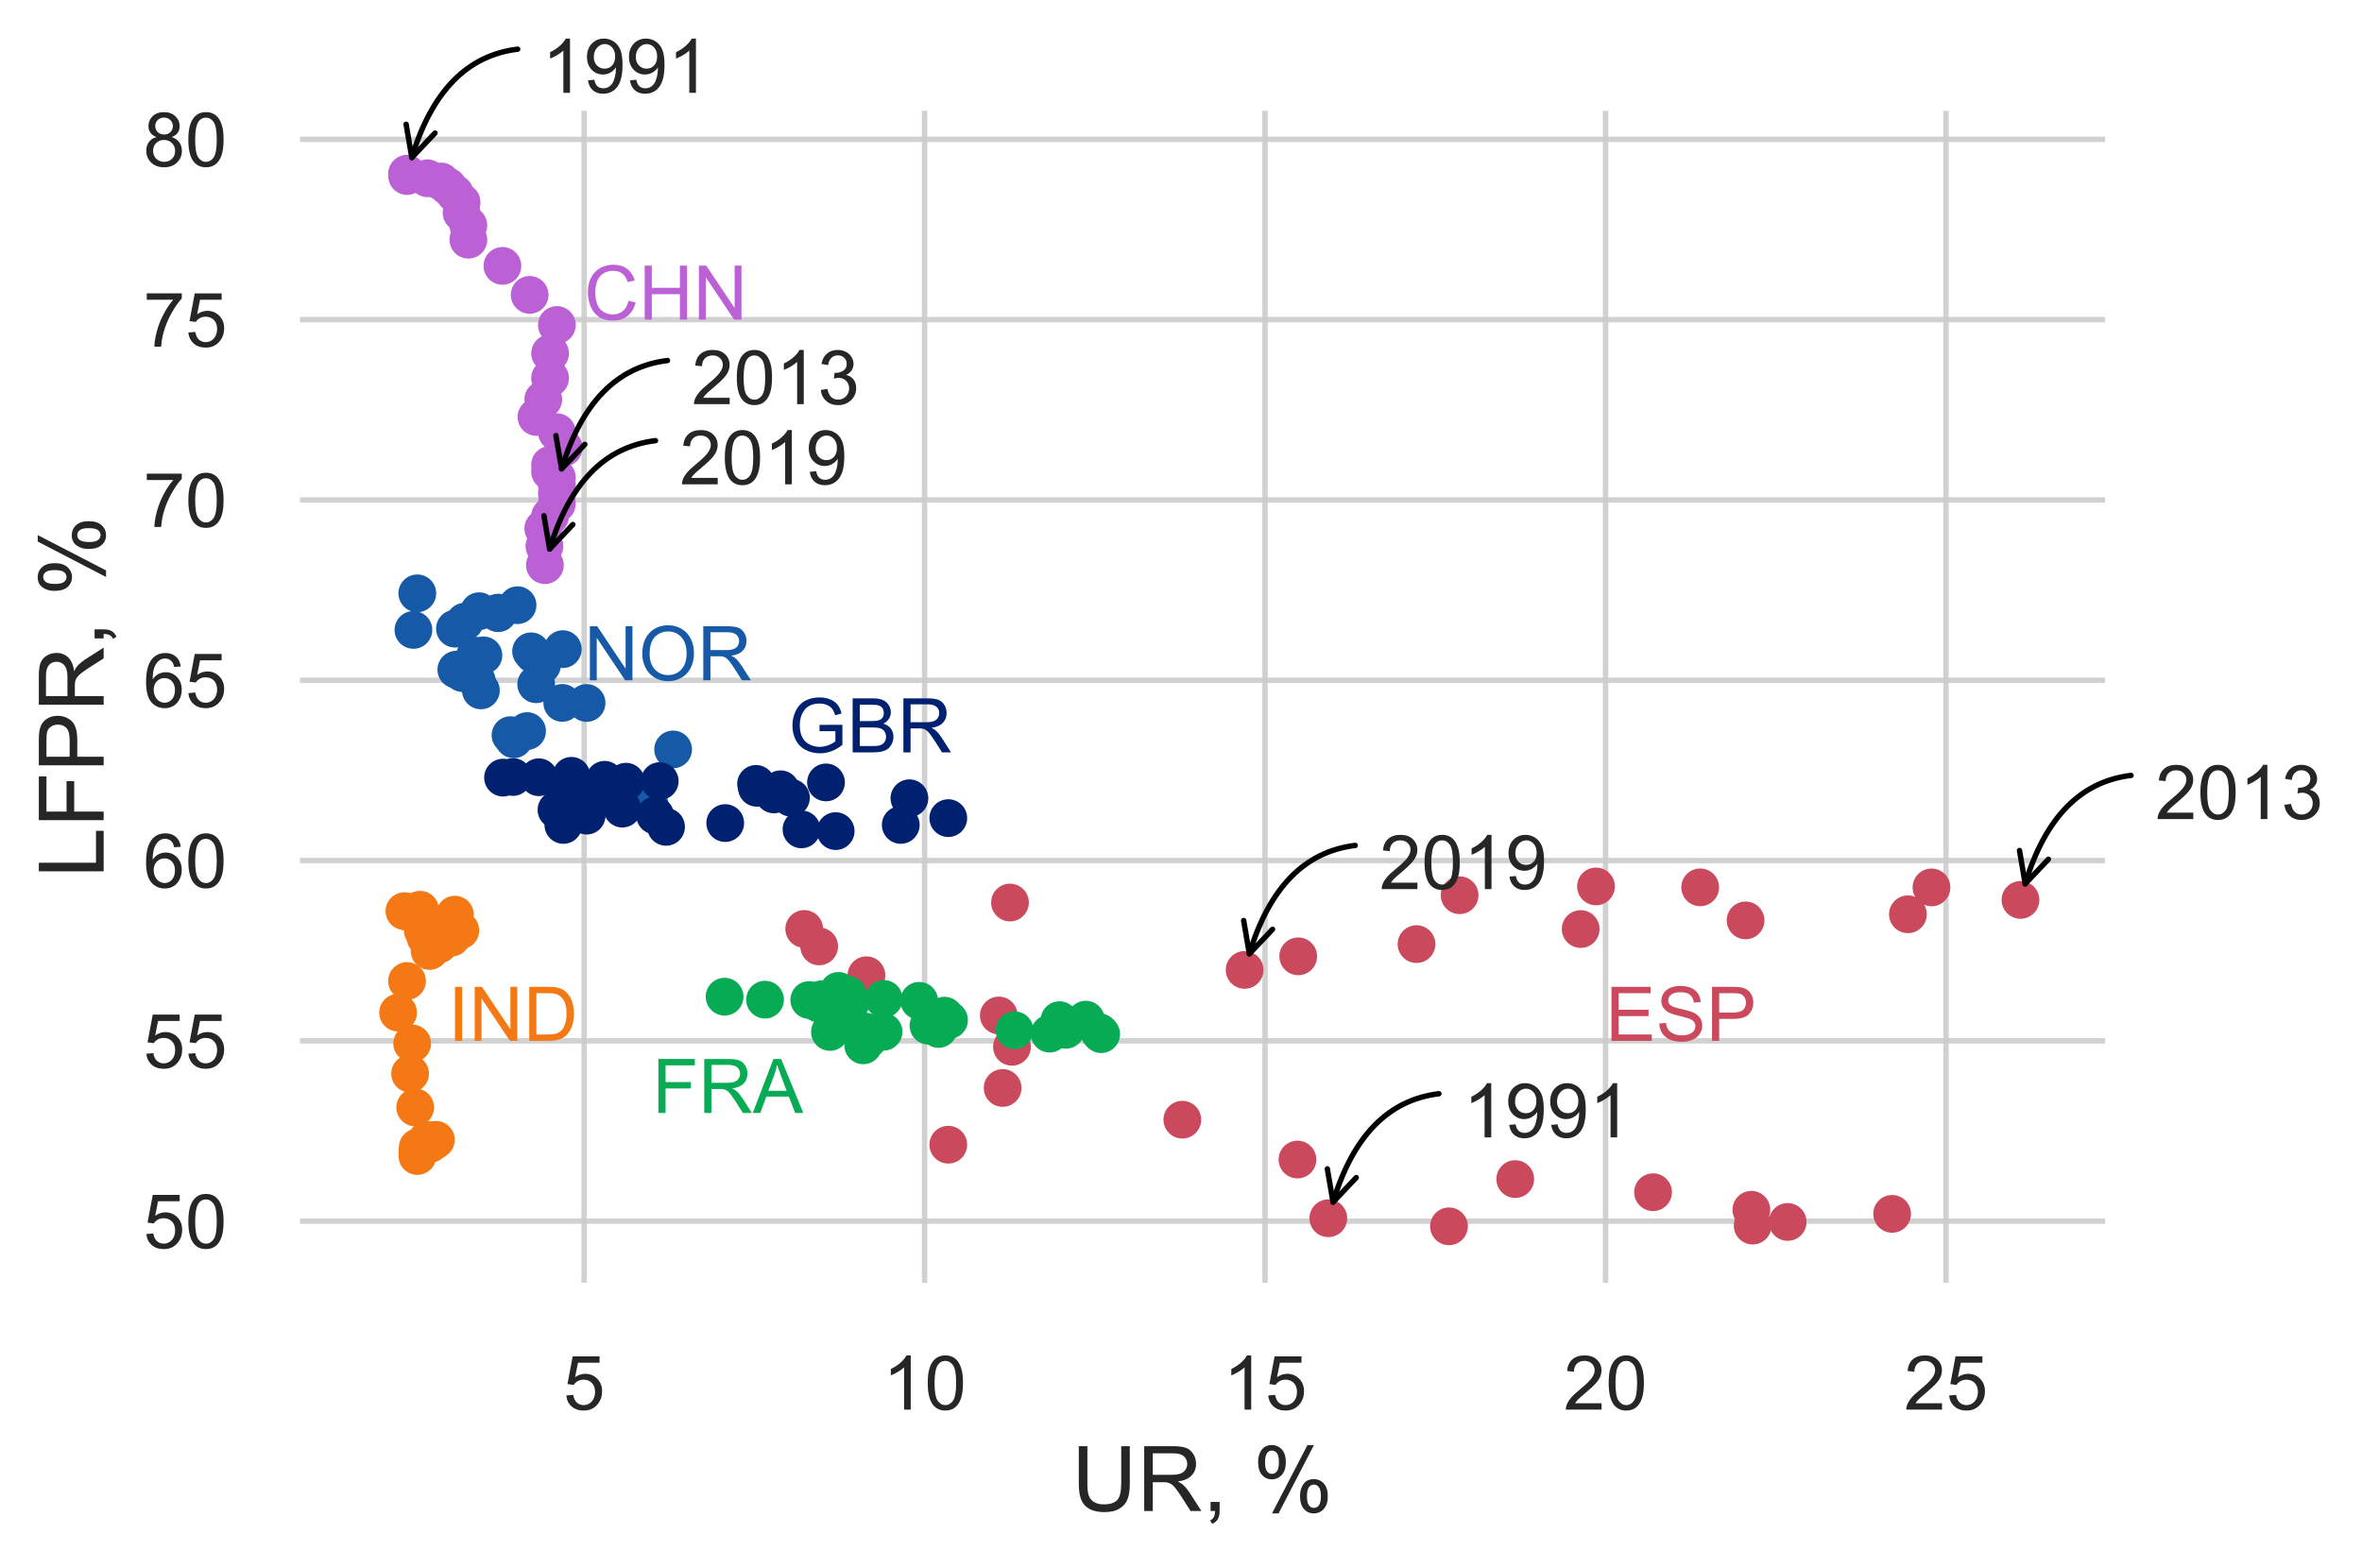 <?xml version="1.0" encoding="utf-8" standalone="no"?>
<!DOCTYPE svg PUBLIC "-//W3C//DTD SVG 1.1//EN"
  "http://www.w3.org/Graphics/SVG/1.1/DTD/svg11.dtd">
<!-- Created with matplotlib (https://matplotlib.org/) -->
<svg height="290.852pt" version="1.1" viewBox="0 0 438.081 290.852" width="438.081pt" xmlns="http://www.w3.org/2000/svg" xmlns:xlink="http://www.w3.org/1999/xlink">
 <defs>
  <style type="text/css">
*{stroke-linecap:butt;stroke-linejoin:round;}
  </style>
 </defs>
 <g id="figure_1">
  <g id="patch_1">
   <path d="M 0 290.852 
L 438.081 290.852 
L 438.081 0 
L 0 0 
z
" style="fill:#ffffff;"/>
  </g>
  <g id="axes_1">
   <g id="patch_2">
    <path d="M 55.635 237.985 
L 390.435 237.985 
L 390.435 20.545 
L 55.635 20.545 
z
" style="fill:#ffffff;"/>
   </g>
   <g id="matplotlib.axis_1">
    <g id="xtick_1">
     <g id="line2d_1">
      <path clip-path="url(#p57a4ae5332)" d="M 108.339 237.985 
L 108.339 20.545 
" style="fill:none;stroke:#cccccc;stroke-linecap:round;stroke-opacity:0.9;"/>
     </g>
     <g id="text_1">
      <!-- 5 -->
      <defs>
       <path d="M 4.156 18.75 
L 13.375 19.531 
Q 14.406 12.797 18.141 9.391 
Q 21.875 6 27.156 6 
Q 33.5 6 37.891 10.781 
Q 42.281 15.578 42.281 23.484 
Q 42.281 31 38.062 35.344 
Q 33.844 39.703 27 39.703 
Q 22.75 39.703 19.328 37.766 
Q 15.922 35.844 13.969 32.766 
L 5.719 33.844 
L 12.641 70.609 
L 48.25 70.609 
L 48.25 62.203 
L 19.672 62.203 
L 15.828 42.969 
Q 22.266 47.469 29.344 47.469 
Q 38.719 47.469 45.156 40.969 
Q 51.609 34.469 51.609 24.266 
Q 51.609 14.547 45.953 7.469 
Q 39.062 -1.219 27.156 -1.219 
Q 17.391 -1.219 11.203 4.25 
Q 5.031 9.719 4.156 18.75 
z
" id="ArialMT-53"/>
      </defs>
      <g style="fill:#262626;" transform="translate(104.446 261.506)scale(0.14 -0.14)">
       <use xlink:href="#ArialMT-53"/>
      </g>
     </g>
    </g>
    <g id="xtick_2">
     <g id="line2d_2">
      <path clip-path="url(#p57a4ae5332)" d="M 171.485 237.985 
L 171.485 20.545 
" style="fill:none;stroke:#cccccc;stroke-linecap:round;stroke-opacity:0.9;"/>
     </g>
     <g id="text_2">
      <!-- 10 -->
      <defs>
       <path d="M 37.25 0 
L 28.469 0 
L 28.469 56 
Q 25.297 52.984 20.141 49.953 
Q 14.984 46.922 10.891 45.406 
L 10.891 53.906 
Q 18.266 57.375 23.781 62.297 
Q 29.297 67.234 31.594 71.875 
L 37.25 71.875 
z
" id="ArialMT-49"/>
       <path d="M 4.156 35.297 
Q 4.156 48 6.766 55.734 
Q 9.375 63.484 14.516 67.672 
Q 19.672 71.875 27.484 71.875 
Q 33.25 71.875 37.594 69.547 
Q 41.938 67.234 44.766 62.859 
Q 47.609 58.5 49.219 52.219 
Q 50.828 45.953 50.828 35.297 
Q 50.828 22.703 48.234 14.969 
Q 45.656 7.234 40.5 3 
Q 35.359 -1.219 27.484 -1.219 
Q 17.141 -1.219 11.234 6.203 
Q 4.156 15.141 4.156 35.297 
z
M 13.188 35.297 
Q 13.188 17.672 17.312 11.828 
Q 21.438 6 27.484 6 
Q 33.547 6 37.672 11.859 
Q 41.797 17.719 41.797 35.297 
Q 41.797 52.984 37.672 58.781 
Q 33.547 64.594 27.391 64.594 
Q 21.344 64.594 17.719 59.469 
Q 13.188 52.938 13.188 35.297 
z
" id="ArialMT-48"/>
      </defs>
      <g style="fill:#262626;" transform="translate(163.7 261.506)scale(0.14 -0.14)">
       <use xlink:href="#ArialMT-49"/>
       <use x="55.615" xlink:href="#ArialMT-48"/>
      </g>
     </g>
    </g>
    <g id="xtick_3">
     <g id="line2d_3">
      <path clip-path="url(#p57a4ae5332)" d="M 234.631 237.985 
L 234.631 20.545 
" style="fill:none;stroke:#cccccc;stroke-linecap:round;stroke-opacity:0.9;"/>
     </g>
     <g id="text_3">
      <!-- 15 -->
      <g style="fill:#262626;" transform="translate(226.846 261.506)scale(0.14 -0.14)">
       <use xlink:href="#ArialMT-49"/>
       <use x="55.615" xlink:href="#ArialMT-53"/>
      </g>
     </g>
    </g>
    <g id="xtick_4">
     <g id="line2d_4">
      <path clip-path="url(#p57a4ae5332)" d="M 297.777 237.985 
L 297.777 20.545 
" style="fill:none;stroke:#cccccc;stroke-linecap:round;stroke-opacity:0.9;"/>
     </g>
     <g id="text_4">
      <!-- 20 -->
      <defs>
       <path d="M 50.344 8.453 
L 50.344 0 
L 3.031 0 
Q 2.938 3.172 4.047 6.109 
Q 5.859 10.938 9.828 15.625 
Q 13.812 20.312 21.344 26.469 
Q 33.016 36.031 37.109 41.625 
Q 41.219 47.219 41.219 52.203 
Q 41.219 57.422 37.469 61 
Q 33.734 64.594 27.734 64.594 
Q 21.391 64.594 17.578 60.781 
Q 13.766 56.984 13.719 50.25 
L 4.688 51.172 
Q 5.609 61.281 11.656 66.578 
Q 17.719 71.875 27.938 71.875 
Q 38.234 71.875 44.234 66.156 
Q 50.25 60.453 50.25 52 
Q 50.25 47.703 48.484 43.547 
Q 46.734 39.406 42.656 34.812 
Q 38.578 30.219 29.109 22.219 
Q 21.188 15.578 18.938 13.203 
Q 16.703 10.844 15.234 8.453 
z
" id="ArialMT-50"/>
      </defs>
      <g style="fill:#262626;" transform="translate(289.992 261.506)scale(0.14 -0.14)">
       <use xlink:href="#ArialMT-50"/>
       <use x="55.615" xlink:href="#ArialMT-48"/>
      </g>
     </g>
    </g>
    <g id="xtick_5">
     <g id="line2d_5">
      <path clip-path="url(#p57a4ae5332)" d="M 360.923 237.985 
L 360.923 20.545 
" style="fill:none;stroke:#cccccc;stroke-linecap:round;stroke-opacity:0.9;"/>
     </g>
     <g id="text_5">
      <!-- 25 -->
      <g style="fill:#262626;" transform="translate(353.138 261.506)scale(0.14 -0.14)">
       <use xlink:href="#ArialMT-50"/>
       <use x="55.615" xlink:href="#ArialMT-53"/>
      </g>
     </g>
    </g>
    <g id="text_6">
     <!-- UR, % -->
     <defs>
      <path d="M 54.688 71.578 
L 64.156 71.578 
L 64.156 30.219 
Q 64.156 19.438 61.719 13.078 
Q 59.281 6.734 52.906 2.75 
Q 46.531 -1.219 36.188 -1.219 
Q 26.125 -1.219 19.719 2.25 
Q 13.328 5.719 10.594 12.281 
Q 7.859 18.844 7.859 30.219 
L 7.859 71.578 
L 17.328 71.578 
L 17.328 30.281 
Q 17.328 20.953 19.062 16.531 
Q 20.797 12.109 25.016 9.719 
Q 29.25 7.328 35.359 7.328 
Q 45.797 7.328 50.234 12.062 
Q 54.688 16.797 54.688 30.281 
z
" id="ArialMT-85"/>
      <path d="M 7.859 0 
L 7.859 71.578 
L 39.594 71.578 
Q 49.172 71.578 54.141 69.641 
Q 59.125 67.719 62.109 62.828 
Q 65.094 57.953 65.094 52.047 
Q 65.094 44.438 60.156 39.203 
Q 55.219 33.984 44.922 32.562 
Q 48.688 30.766 50.641 29 
Q 54.781 25.203 58.5 19.484 
L 70.953 0 
L 59.031 0 
L 49.562 14.891 
Q 45.406 21.344 42.719 24.75 
Q 40.047 28.172 37.922 29.531 
Q 35.797 30.906 33.594 31.453 
Q 31.984 31.781 28.328 31.781 
L 17.328 31.781 
L 17.328 0 
z
M 17.328 39.984 
L 37.703 39.984 
Q 44.188 39.984 47.844 41.328 
Q 51.516 42.672 53.422 45.625 
Q 55.328 48.578 55.328 52.047 
Q 55.328 57.125 51.641 60.391 
Q 47.953 63.672 39.984 63.672 
L 17.328 63.672 
z
" id="ArialMT-82"/>
      <path d="M 8.891 0 
L 8.891 10.016 
L 18.891 10.016 
L 18.891 0 
Q 18.891 -5.516 16.938 -8.906 
Q 14.984 -12.312 10.75 -14.156 
L 8.297 -10.406 
Q 11.078 -9.188 12.391 -6.812 
Q 13.719 -4.438 13.875 0 
z
" id="ArialMT-44"/>
      <path id="ArialMT-32"/>
      <path d="M 5.812 54.391 
Q 5.812 62.062 9.672 67.422 
Q 13.531 72.797 20.844 72.797 
Q 27.594 72.797 32 67.984 
Q 36.422 63.188 36.422 53.859 
Q 36.422 44.781 31.953 39.875 
Q 27.484 34.969 20.953 34.969 
Q 14.453 34.969 10.125 39.797 
Q 5.812 44.625 5.812 54.391 
z
M 21.094 66.75 
Q 17.828 66.75 15.656 63.906 
Q 13.484 61.078 13.484 53.516 
Q 13.484 46.625 15.672 43.812 
Q 17.875 41.016 21.094 41.016 
Q 24.422 41.016 26.594 43.844 
Q 28.766 46.688 28.766 54.203 
Q 28.766 61.141 26.562 63.938 
Q 24.359 66.75 21.094 66.75 
z
M 21.141 -2.641 
L 60.297 72.797 
L 67.438 72.797 
L 28.422 -2.641 
z
M 52.094 16.797 
Q 52.094 24.516 55.953 29.859 
Q 59.812 35.203 67.188 35.203 
Q 73.922 35.203 78.344 30.391 
Q 82.766 25.594 82.766 16.266 
Q 82.766 7.172 78.297 2.266 
Q 73.828 -2.641 67.234 -2.641 
Q 60.75 -2.641 56.422 2.219 
Q 52.094 7.078 52.094 16.797 
z
M 67.438 29.156 
Q 64.109 29.156 61.938 26.312 
Q 59.766 23.484 59.766 15.922 
Q 59.766 9.078 61.953 6.25 
Q 64.156 3.422 67.391 3.422 
Q 70.75 3.422 72.922 6.25 
Q 75.094 9.078 75.094 16.609 
Q 75.094 23.531 72.891 26.344 
Q 70.703 29.156 67.438 29.156 
z
" id="ArialMT-37"/>
     </defs>
     <g style="fill:#262626;" transform="translate(198.765 280.313)scale(0.168 -0.168)">
      <use xlink:href="#ArialMT-85"/>
      <use x="72.217" xlink:href="#ArialMT-82"/>
      <use x="144.434" xlink:href="#ArialMT-44"/>
      <use x="172.217" xlink:href="#ArialMT-32"/>
      <use x="200" xlink:href="#ArialMT-37"/>
     </g>
    </g>
   </g>
   <g id="matplotlib.axis_2">
    <g id="ytick_1">
     <g id="line2d_6">
      <path clip-path="url(#p57a4ae5332)" d="M 55.635 226.544 
L 390.435 226.544 
" style="fill:none;stroke:#cccccc;stroke-linecap:round;stroke-opacity:0.9;"/>
     </g>
     <g id="text_7">
      <!-- 50 -->
      <g style="fill:#262626;" transform="translate(26.564 231.554)scale(0.14 -0.14)">
       <use xlink:href="#ArialMT-53"/>
       <use x="55.615" xlink:href="#ArialMT-48"/>
      </g>
     </g>
    </g>
    <g id="ytick_2">
     <g id="line2d_7">
      <path clip-path="url(#p57a4ae5332)" d="M 55.635 193.095 
L 390.435 193.095 
" style="fill:none;stroke:#cccccc;stroke-linecap:round;stroke-opacity:0.9;"/>
     </g>
     <g id="text_8">
      <!-- 55 -->
      <g style="fill:#262626;" transform="translate(26.564 198.106)scale(0.14 -0.14)">
       <use xlink:href="#ArialMT-53"/>
       <use x="55.615" xlink:href="#ArialMT-53"/>
      </g>
     </g>
    </g>
    <g id="ytick_3">
     <g id="line2d_8">
      <path clip-path="url(#p57a4ae5332)" d="M 55.635 159.647 
L 390.435 159.647 
" style="fill:none;stroke:#cccccc;stroke-linecap:round;stroke-opacity:0.9;"/>
     </g>
     <g id="text_9">
      <!-- 60 -->
      <defs>
       <path d="M 49.75 54.047 
L 41.016 53.375 
Q 39.844 58.547 37.703 60.891 
Q 34.125 64.656 28.906 64.656 
Q 24.703 64.656 21.531 62.312 
Q 17.391 59.281 14.984 53.469 
Q 12.594 47.656 12.5 36.922 
Q 15.672 41.75 20.266 44.094 
Q 24.859 46.438 29.891 46.438 
Q 38.672 46.438 44.844 39.969 
Q 51.031 33.5 51.031 23.25 
Q 51.031 16.5 48.125 10.719 
Q 45.219 4.938 40.141 1.859 
Q 35.062 -1.219 28.609 -1.219 
Q 17.625 -1.219 10.688 6.859 
Q 3.766 14.938 3.766 33.5 
Q 3.766 54.25 11.422 63.672 
Q 18.109 71.875 29.438 71.875 
Q 37.891 71.875 43.281 67.141 
Q 48.688 62.406 49.75 54.047 
z
M 13.875 23.188 
Q 13.875 18.656 15.797 14.5 
Q 17.719 10.359 21.188 8.172 
Q 24.656 6 28.469 6 
Q 34.031 6 38.031 10.484 
Q 42.047 14.984 42.047 22.703 
Q 42.047 30.125 38.078 34.391 
Q 34.125 38.672 28.125 38.672 
Q 22.172 38.672 18.016 34.391 
Q 13.875 30.125 13.875 23.188 
z
" id="ArialMT-54"/>
      </defs>
      <g style="fill:#262626;" transform="translate(26.564 164.657)scale(0.14 -0.14)">
       <use xlink:href="#ArialMT-54"/>
       <use x="55.615" xlink:href="#ArialMT-48"/>
      </g>
     </g>
    </g>
    <g id="ytick_4">
     <g id="line2d_9">
      <path clip-path="url(#p57a4ae5332)" d="M 55.635 126.198 
L 390.435 126.198 
" style="fill:none;stroke:#cccccc;stroke-linecap:round;stroke-opacity:0.9;"/>
     </g>
     <g id="text_10">
      <!-- 65 -->
      <g style="fill:#262626;" transform="translate(26.564 131.208)scale(0.14 -0.14)">
       <use xlink:href="#ArialMT-54"/>
       <use x="55.615" xlink:href="#ArialMT-53"/>
      </g>
     </g>
    </g>
    <g id="ytick_5">
     <g id="line2d_10">
      <path clip-path="url(#p57a4ae5332)" d="M 55.635 92.749 
L 390.435 92.749 
" style="fill:none;stroke:#cccccc;stroke-linecap:round;stroke-opacity:0.9;"/>
     </g>
     <g id="text_11">
      <!-- 70 -->
      <defs>
       <path d="M 4.734 62.203 
L 4.734 70.656 
L 51.078 70.656 
L 51.078 63.812 
Q 44.234 56.547 37.516 44.484 
Q 30.812 32.422 27.156 19.672 
Q 24.516 10.688 23.781 0 
L 14.75 0 
Q 14.891 8.453 18.062 20.406 
Q 21.234 32.375 27.172 43.484 
Q 33.109 54.594 39.797 62.203 
z
" id="ArialMT-55"/>
      </defs>
      <g style="fill:#262626;" transform="translate(26.564 97.76)scale(0.14 -0.14)">
       <use xlink:href="#ArialMT-55"/>
       <use x="55.615" xlink:href="#ArialMT-48"/>
      </g>
     </g>
    </g>
    <g id="ytick_6">
     <g id="line2d_11">
      <path clip-path="url(#p57a4ae5332)" d="M 55.635 59.301 
L 390.435 59.301 
" style="fill:none;stroke:#cccccc;stroke-linecap:round;stroke-opacity:0.9;"/>
     </g>
     <g id="text_12">
      <!-- 75 -->
      <g style="fill:#262626;" transform="translate(26.564 64.311)scale(0.14 -0.14)">
       <use xlink:href="#ArialMT-55"/>
       <use x="55.615" xlink:href="#ArialMT-53"/>
      </g>
     </g>
    </g>
    <g id="ytick_7">
     <g id="line2d_12">
      <path clip-path="url(#p57a4ae5332)" d="M 55.635 25.852 
L 390.435 25.852 
" style="fill:none;stroke:#cccccc;stroke-linecap:round;stroke-opacity:0.9;"/>
     </g>
     <g id="text_13">
      <!-- 80 -->
      <defs>
       <path d="M 17.672 38.812 
Q 12.203 40.828 9.562 44.531 
Q 6.938 48.25 6.938 53.422 
Q 6.938 61.234 12.547 66.547 
Q 18.172 71.875 27.484 71.875 
Q 36.859 71.875 42.578 66.422 
Q 48.297 60.984 48.297 53.172 
Q 48.297 48.188 45.672 44.5 
Q 43.062 40.828 37.75 38.812 
Q 44.344 36.672 47.781 31.875 
Q 51.219 27.094 51.219 20.453 
Q 51.219 11.281 44.719 5.031 
Q 38.234 -1.219 27.641 -1.219 
Q 17.047 -1.219 10.547 5.047 
Q 4.047 11.328 4.047 20.703 
Q 4.047 27.688 7.594 32.391 
Q 11.141 37.109 17.672 38.812 
z
M 15.922 53.719 
Q 15.922 48.641 19.188 45.406 
Q 22.469 42.188 27.688 42.188 
Q 32.766 42.188 36.016 45.375 
Q 39.266 48.578 39.266 53.219 
Q 39.266 58.062 35.906 61.359 
Q 32.562 64.656 27.594 64.656 
Q 22.562 64.656 19.234 61.422 
Q 15.922 58.203 15.922 53.719 
z
M 13.094 20.656 
Q 13.094 16.891 14.875 13.375 
Q 16.656 9.859 20.172 7.922 
Q 23.688 6 27.734 6 
Q 34.031 6 38.125 10.047 
Q 42.234 14.109 42.234 20.359 
Q 42.234 26.703 38.016 30.859 
Q 33.797 35.016 27.438 35.016 
Q 21.234 35.016 17.156 30.906 
Q 13.094 26.812 13.094 20.656 
z
" id="ArialMT-56"/>
      </defs>
      <g style="fill:#262626;" transform="translate(26.564 30.863)scale(0.14 -0.14)">
       <use xlink:href="#ArialMT-56"/>
       <use x="55.615" xlink:href="#ArialMT-48"/>
      </g>
     </g>
    </g>
    <g id="text_14">
     <!-- LFPR, % -->
     <defs>
      <path d="M 7.328 0 
L 7.328 71.578 
L 16.797 71.578 
L 16.797 8.453 
L 52.047 8.453 
L 52.047 0 
z
" id="ArialMT-76"/>
      <path d="M 8.203 0 
L 8.203 71.578 
L 56.5 71.578 
L 56.5 63.141 
L 17.672 63.141 
L 17.672 40.969 
L 51.266 40.969 
L 51.266 32.516 
L 17.672 32.516 
L 17.672 0 
z
" id="ArialMT-70"/>
      <path d="M 7.719 0 
L 7.719 71.578 
L 34.719 71.578 
Q 41.844 71.578 45.609 70.906 
Q 50.875 70.016 54.438 67.547 
Q 58.016 65.094 60.188 60.641 
Q 62.359 56.203 62.359 50.875 
Q 62.359 41.75 56.547 35.422 
Q 50.734 29.109 35.547 29.109 
L 17.188 29.109 
L 17.188 0 
z
M 17.188 37.547 
L 35.688 37.547 
Q 44.875 37.547 48.734 40.969 
Q 52.594 44.391 52.594 50.594 
Q 52.594 55.078 50.312 58.266 
Q 48.047 61.469 44.344 62.5 
Q 41.938 63.141 35.5 63.141 
L 17.188 63.141 
z
" id="ArialMT-80"/>
     </defs>
     <g style="fill:#262626;" transform="translate(19.225 162.872)rotate(-90)scale(0.168 -0.168)">
      <use xlink:href="#ArialMT-76"/>
      <use x="55.615" xlink:href="#ArialMT-70"/>
      <use x="116.699" xlink:href="#ArialMT-80"/>
      <use x="183.398" xlink:href="#ArialMT-82"/>
      <use x="255.615" xlink:href="#ArialMT-44"/>
      <use x="283.398" xlink:href="#ArialMT-32"/>
      <use x="311.182" xlink:href="#ArialMT-37"/>
     </g>
    </g>
   </g>
   <g id="PathCollection_1">
    <defs>
     <path d="M 0 3 
C 0.796 3 1.559 2.684 2.121 2.121 
C 2.684 1.559 3 0.796 3 0 
C 3 -0.796 2.684 -1.559 2.121 -2.121 
C 1.559 -2.684 0.796 -3 0 -3 
C -0.796 -3 -1.559 -2.684 -2.121 -2.121 
C -2.684 -1.559 -3 -0.796 -3 0 
C -3 0.796 -2.684 1.559 -2.121 2.121 
C -1.559 2.684 -0.796 3 0 3 
z
" id="ma5a7bde02e" style="stroke:#165aa7;"/>
    </defs>
    <g clip-path="url(#p57a4ae5332)">
     <use style="fill:#165aa7;stroke:#165aa7;" x="113.479" xlink:href="#ma5a7bde02e" y="147.471"/>
     <use style="fill:#165aa7;stroke:#165aa7;" x="119.832" xlink:href="#ma5a7bde02e" y="148.053"/>
     <use style="fill:#165aa7;stroke:#165aa7;" x="120.526" xlink:href="#ma5a7bde02e" y="149.458"/>
     <use style="fill:#165aa7;stroke:#165aa7;" x="112.747" xlink:href="#ma5a7bde02e" y="146.18"/>
     <use style="fill:#165aa7;stroke:#165aa7;" x="124.845" xlink:href="#ma5a7bde02e" y="139.029"/>
     <use style="fill:#165aa7;stroke:#165aa7;" x="108.794" xlink:href="#ma5a7bde02e" y="130.413"/>
     <use style="fill:#165aa7;stroke:#165aa7;" x="104.386" xlink:href="#ma5a7bde02e" y="120.425"/>
     <use style="fill:#165aa7;stroke:#165aa7;" x="92.388" xlink:href="#ma5a7bde02e" y="113.755"/>
     <use style="fill:#165aa7;stroke:#165aa7;" x="86.2" xlink:href="#ma5a7bde02e" y="115.334"/>
     <use style="fill:#165aa7;stroke:#165aa7;" x="88.865" xlink:href="#ma5a7bde02e" y="113.387"/>
     <use style="fill:#165aa7;stroke:#165aa7;" x="92.401" xlink:href="#ma5a7bde02e" y="113.648"/>
     <use style="fill:#165aa7;stroke:#165aa7;" x="95.988" xlink:href="#ma5a7bde02e" y="112.27"/>
     <use style="fill:#165aa7;stroke:#165aa7;" x="98.501" xlink:href="#ma5a7bde02e" y="120.826"/>
     <use style="fill:#165aa7;stroke:#165aa7;" x="98.943" xlink:href="#ma5a7bde02e" y="121.375"/>
     <use style="fill:#165aa7;stroke:#165aa7;" x="100.522" xlink:href="#ma5a7bde02e" y="123.388"/>
     <use style="fill:#165aa7;stroke:#165aa7;" x="88.12" xlink:href="#ma5a7bde02e" y="121.642"/>
     <use style="fill:#165aa7;stroke:#165aa7;" x="76.678" xlink:href="#ma5a7bde02e" y="116.859"/>
     <use style="fill:#165aa7;stroke:#165aa7;" x="77.398" xlink:href="#ma5a7bde02e" y="110.069"/>
     <use style="fill:#165aa7;stroke:#165aa7;" x="84.381" xlink:href="#ma5a7bde02e" y="116.625"/>
     <use style="fill:#165aa7;stroke:#165aa7;" x="89.661" xlink:href="#ma5a7bde02e" y="121.575"/>
     <use style="fill:#165aa7;stroke:#165aa7;" x="85.796" xlink:href="#ma5a7bde02e" y="124.873"/>
     <use style="fill:#165aa7;stroke:#165aa7;" x="84.634" xlink:href="#ma5a7bde02e" y="124.231"/>
     <use style="fill:#165aa7;stroke:#165aa7;" x="88.423" xlink:href="#ma5a7bde02e" y="126.258"/>
     <use style="fill:#165aa7;stroke:#165aa7;" x="89.193" xlink:href="#ma5a7bde02e" y="128.078"/>
     <use style="fill:#165aa7;stroke:#165aa7;" x="99.448" xlink:href="#ma5a7bde02e" y="126.941"/>
     <use style="fill:#165aa7;stroke:#165aa7;" x="104.285" xlink:href="#ma5a7bde02e" y="130.399"/>
     <use style="fill:#165aa7;stroke:#165aa7;" x="97.756" xlink:href="#ma5a7bde02e" y="135.624"/>
     <use style="fill:#165aa7;stroke:#165aa7;" x="94.687" xlink:href="#ma5a7bde02e" y="136.38"/>
     <use style="fill:#165aa7;stroke:#165aa7;" x="95.293" xlink:href="#ma5a7bde02e" y="137.149"/>
    </g>
   </g>
   <g id="PathCollection_2">
    <defs>
     <path d="M 0 3 
C 0.796 3 1.559 2.684 2.121 2.121 
C 2.684 1.559 3 0.796 3 0 
C 3 -0.796 2.684 -1.559 2.121 -2.121 
C 1.559 -2.684 0.796 -3 0 -3 
C -0.796 -3 -1.559 -2.684 -2.121 -2.121 
C -2.684 -1.559 -3 -0.796 -3 0 
C -3 0.796 -2.684 1.559 -2.121 2.121 
C -1.559 2.684 -0.796 3 0 3 
z
" id="m1209176557" style="stroke:#cb495c;"/>
    </defs>
    <g clip-path="url(#p57a4ae5332)">
     <use style="fill:#cb495c;stroke:#cb495c;" x="246.364" xlink:href="#m1209176557" y="226.002"/>
     <use style="fill:#cb495c;stroke:#cb495c;" x="268.743" xlink:href="#m1209176557" y="227.5"/>
     <use style="fill:#cb495c;stroke:#cb495c;" x="325.069" xlink:href="#m1209176557" y="227.367"/>
     <use style="fill:#cb495c;stroke:#cb495c;" x="350.934" xlink:href="#m1209176557" y="225.186"/>
     <use style="fill:#cb495c;stroke:#cb495c;" x="331.56" xlink:href="#m1209176557" y="226.691"/>
     <use style="fill:#cb495c;stroke:#cb495c;" x="324.829" xlink:href="#m1209176557" y="224.43"/>
     <use style="fill:#cb495c;stroke:#cb495c;" x="306.592" xlink:href="#m1209176557" y="221.172"/>
     <use style="fill:#cb495c;stroke:#cb495c;" x="281.031" xlink:href="#m1209176557" y="218.737"/>
     <use style="fill:#cb495c;stroke:#cb495c;" x="240.643" xlink:href="#m1209176557" y="215.111"/>
     <use style="fill:#cb495c;stroke:#cb495c;" x="219.287" xlink:href="#m1209176557" y="207.719"/>
     <use style="fill:#cb495c;stroke:#cb495c;" x="175.88" xlink:href="#m1209176557" y="212.355"/>
     <use style="fill:#cb495c;stroke:#cb495c;" x="185.958" xlink:href="#m1209176557" y="201.832"/>
     <use style="fill:#cb495c;stroke:#cb495c;" x="187.688" xlink:href="#m1209176557" y="194.199"/>
     <use style="fill:#cb495c;stroke:#cb495c;" x="185.251" xlink:href="#m1209176557" y="188.386"/>
     <use style="fill:#cb495c;stroke:#cb495c;" x="160.7" xlink:href="#m1209176557" y="180.92"/>
     <use style="fill:#cb495c;stroke:#cb495c;" x="151.935" xlink:href="#m1209176557" y="175.568"/>
     <use style="fill:#cb495c;stroke:#cb495c;" x="149.157" xlink:href="#m1209176557" y="172.33"/>
     <use style="fill:#cb495c;stroke:#cb495c;" x="187.322" xlink:href="#m1209176557" y="167.433"/>
     <use style="fill:#cb495c;stroke:#cb495c;" x="270.713" xlink:href="#m1209176557" y="166.075"/>
     <use style="fill:#cb495c;stroke:#cb495c;" x="296.009" xlink:href="#m1209176557" y="164.443"/>
     <use style="fill:#cb495c;stroke:#cb495c;" x="315.332" xlink:href="#m1209176557" y="164.617"/>
     <use style="fill:#cb495c;stroke:#cb495c;" x="358.233" xlink:href="#m1209176557" y="164.624"/>
     <use style="fill:#cb495c;stroke:#cb495c;" x="374.74" xlink:href="#m1209176557" y="166.945"/>
     <use style="fill:#cb495c;stroke:#cb495c;" x="353.863" xlink:href="#m1209176557" y="169.614"/>
     <use style="fill:#cb495c;stroke:#cb495c;" x="323.755" xlink:href="#m1209176557" y="170.745"/>
     <use style="fill:#cb495c;stroke:#cb495c;" x="293.168" xlink:href="#m1209176557" y="172.35"/>
     <use style="fill:#cb495c;stroke:#cb495c;" x="262.719" xlink:href="#m1209176557" y="175.147"/>
     <use style="fill:#cb495c;stroke:#cb495c;" x="240.782" xlink:href="#m1209176557" y="177.414"/>
     <use style="fill:#cb495c;stroke:#cb495c;" x="230.842" xlink:href="#m1209176557" y="179.936"/>
    </g>
   </g>
   <g id="PathCollection_3">
    <defs>
     <path d="M 0 3 
C 0.796 3 1.559 2.684 2.121 2.121 
C 2.684 1.559 3 0.796 3 0 
C 3 -0.796 2.684 -1.559 2.121 -2.121 
C 1.559 -2.684 0.796 -3 0 -3 
C -0.796 -3 -1.559 -2.684 -2.121 -2.121 
C -2.684 -1.559 -3 -0.796 -3 0 
C -3 0.796 -2.684 1.559 -2.121 2.121 
C -1.559 2.684 -0.796 3 0 3 
z
" id="m223ec7e584" style="stroke:#bb60d5;"/>
    </defs>
    <g clip-path="url(#p57a4ae5332)">
     <use style="fill:#bb60d5;stroke:#bb60d5;" x="75.503" xlink:href="#m223ec7e584" y="32.221"/>
     <use style="fill:#bb60d5;stroke:#bb60d5;" x="75.503" xlink:href="#m223ec7e584" y="32.656"/>
     <use style="fill:#bb60d5;stroke:#bb60d5;" x="79.292" xlink:href="#m223ec7e584" y="33.071"/>
     <use style="fill:#bb60d5;stroke:#bb60d5;" x="81.818" xlink:href="#m223ec7e584" y="33.673"/>
     <use style="fill:#bb60d5;stroke:#bb60d5;" x="83.081" xlink:href="#m223ec7e584" y="34.616"/>
     <use style="fill:#bb60d5;stroke:#bb60d5;" x="84.344" xlink:href="#m223ec7e584" y="35.9"/>
     <use style="fill:#bb60d5;stroke:#bb60d5;" x="85.607" xlink:href="#m223ec7e584" y="37.512"/>
     <use style="fill:#bb60d5;stroke:#bb60d5;" x="85.607" xlink:href="#m223ec7e584" y="39.473"/>
     <use style="fill:#bb60d5;stroke:#bb60d5;" x="86.869" xlink:href="#m223ec7e584" y="41.801"/>
     <use style="fill:#bb60d5;stroke:#bb60d5;" x="86.869" xlink:href="#m223ec7e584" y="44.47"/>
     <use style="fill:#bb60d5;stroke:#bb60d5;" x="93.184" xlink:href="#m223ec7e584" y="49.327"/>
     <use style="fill:#bb60d5;stroke:#bb60d5;" x="98.236" xlink:href="#m223ec7e584" y="54.705"/>
     <use style="fill:#bb60d5;stroke:#bb60d5;" x="103.287" xlink:href="#m223ec7e584" y="60.291"/>
     <use style="fill:#bb60d5;stroke:#bb60d5;" x="102.025" xlink:href="#m223ec7e584" y="65.549"/>
     <use style="fill:#bb60d5;stroke:#bb60d5;" x="102.025" xlink:href="#m223ec7e584" y="70.145"/>
     <use style="fill:#bb60d5;stroke:#bb60d5;" x="100.762" xlink:href="#m223ec7e584" y="74.112"/>
     <use style="fill:#bb60d5;stroke:#bb60d5;" x="99.499" xlink:href="#m223ec7e584" y="77.356"/>
     <use style="fill:#bb60d5;stroke:#bb60d5;" x="103.287" xlink:href="#m223ec7e584" y="80.173"/>
     <use style="fill:#bb60d5;stroke:#bb60d5;" x="104.55" xlink:href="#m223ec7e584" y="83.043"/>
     <use style="fill:#bb60d5;stroke:#bb60d5;" x="102.025" xlink:href="#m223ec7e584" y="86.24"/>
     <use style="fill:#bb60d5;stroke:#bb60d5;" x="102.025" xlink:href="#m223ec7e584" y="87.498"/>
     <use style="fill:#bb60d5;stroke:#bb60d5;" x="103.287" xlink:href="#m223ec7e584" y="88.608"/>
     <use style="fill:#bb60d5;stroke:#bb60d5;" x="103.287" xlink:href="#m223ec7e584" y="89.98"/>
     <use style="fill:#bb60d5;stroke:#bb60d5;" x="103.287" xlink:href="#m223ec7e584" y="91.532"/>
     <use style="fill:#bb60d5;stroke:#bb60d5;" x="103.287" xlink:href="#m223ec7e584" y="93.459"/>
     <use style="fill:#bb60d5;stroke:#bb60d5;" x="102.025" xlink:href="#m223ec7e584" y="95.753"/>
     <use style="fill:#bb60d5;stroke:#bb60d5;" x="100.762" xlink:href="#m223ec7e584" y="98.041"/>
     <use style="fill:#bb60d5;stroke:#bb60d5;" x="100.976" xlink:href="#m223ec7e584" y="101.319"/>
     <use style="fill:#bb60d5;stroke:#bb60d5;" x="101.065" xlink:href="#m223ec7e584" y="104.844"/>
    </g>
   </g>
   <g id="PathCollection_4">
    <defs>
     <path d="M 0 3 
C 0.796 3 1.559 2.684 2.121 2.121 
C 2.684 1.559 3 0.796 3 0 
C 3 -0.796 2.684 -1.559 2.121 -2.121 
C 1.559 -2.684 0.796 -3 0 -3 
C -0.796 -3 -1.559 -2.684 -2.121 -2.121 
C -2.684 -1.559 -3 -0.796 -3 0 
C -3 0.796 -2.684 1.559 -2.121 2.121 
C -1.559 2.684 -0.796 3 0 3 
z
" id="m778f33581a" style="stroke:#f47915;"/>
    </defs>
    <g clip-path="url(#p57a4ae5332)">
     <use style="fill:#f47915;stroke:#f47915;" x="75.011" xlink:href="#m778f33581a" y="169.032"/>
     <use style="fill:#f47915;stroke:#f47915;" x="75.604" xlink:href="#m778f33581a" y="169.146"/>
     <use style="fill:#f47915;stroke:#f47915;" x="77.688" xlink:href="#m778f33581a" y="169.066"/>
     <use style="fill:#f47915;stroke:#f47915;" x="77.915" xlink:href="#m778f33581a" y="168.771"/>
     <use style="fill:#f47915;stroke:#f47915;" x="78.168" xlink:href="#m778f33581a" y="169.929"/>
     <use style="fill:#f47915;stroke:#f47915;" x="78.85" xlink:href="#m778f33581a" y="171.267"/>
     <use style="fill:#f47915;stroke:#f47915;" x="78.408" xlink:href="#m778f33581a" y="172.605"/>
     <use style="fill:#f47915;stroke:#f47915;" x="78.926" xlink:href="#m778f33581a" y="173.929"/>
     <use style="fill:#f47915;stroke:#f47915;" x="79.848" xlink:href="#m778f33581a" y="175.207"/>
     <use style="fill:#f47915;stroke:#f47915;" x="79.683" xlink:href="#m778f33581a" y="176.418"/>
     <use style="fill:#f47915;stroke:#f47915;" x="81.414" xlink:href="#m778f33581a" y="175.22"/>
     <use style="fill:#f47915;stroke:#f47915;" x="83.737" xlink:href="#m778f33581a" y="173.949"/>
     <use style="fill:#f47915;stroke:#f47915;" x="85.379" xlink:href="#m778f33581a" y="172.605"/>
     <use style="fill:#f47915;stroke:#f47915;" x="84.318" xlink:href="#m778f33581a" y="171.18"/>
     <use style="fill:#f47915;stroke:#f47915;" x="84.369" xlink:href="#m778f33581a" y="169.681"/>
     <use style="fill:#f47915;stroke:#f47915;" x="79.759" xlink:href="#m778f33581a" y="175.943"/>
     <use style="fill:#f47915;stroke:#f47915;" x="75.491" xlink:href="#m778f33581a" y="181.99"/>
     <use style="fill:#f47915;stroke:#f47915;" x="73.836" xlink:href="#m778f33581a" y="187.857"/>
     <use style="fill:#f47915;stroke:#f47915;" x="76.45" xlink:href="#m778f33581a" y="193.577"/>
     <use style="fill:#f47915;stroke:#f47915;" x="76.059" xlink:href="#m778f33581a" y="199.176"/>
     <use style="fill:#f47915;stroke:#f47915;" x="77.006" xlink:href="#m778f33581a" y="205.438"/>
     <use style="fill:#f47915;stroke:#f47915;" x="79.166" xlink:href="#m778f33581a" y="211.478"/>
     <use style="fill:#f47915;stroke:#f47915;" x="80.845" xlink:href="#m778f33581a" y="211.452"/>
     <use style="fill:#f47915;stroke:#f47915;" x="80.113" xlink:href="#m778f33581a" y="211.532"/>
     <use style="fill:#f47915;stroke:#f47915;" x="80.328" xlink:href="#m778f33581a" y="211.773"/>
     <use style="fill:#f47915;stroke:#f47915;" x="79.671" xlink:href="#m778f33581a" y="212.261"/>
     <use style="fill:#f47915;stroke:#f47915;" x="77.486" xlink:href="#m778f33581a" y="212.843"/>
     <use style="fill:#f47915;stroke:#f47915;" x="77.41" xlink:href="#m778f33581a" y="213.659"/>
     <use style="fill:#f47915;stroke:#f47915;" x="77.41" xlink:href="#m778f33581a" y="214.455"/>
    </g>
   </g>
   <g id="PathCollection_5">
    <defs>
     <path d="M 0 3 
C 0.796 3 1.559 2.684 2.121 2.121 
C 2.684 1.559 3 0.796 3 0 
C 3 -0.796 2.684 -1.559 2.121 -2.121 
C 1.559 -2.684 0.796 -3 0 -3 
C -0.796 -3 -1.559 -2.684 -2.121 -2.121 
C -2.684 -1.559 -3 -0.796 -3 0 
C -3 0.796 -2.684 1.559 -2.121 2.121 
C -1.559 2.684 -0.796 3 0 3 
z
" id="mf33da4af10" style="stroke:#06ab54;"/>
    </defs>
    <g clip-path="url(#p57a4ae5332)">
     <use style="fill:#06ab54;stroke:#06ab54;" x="160.548" xlink:href="#mf33da4af10" y="191.376"/>
     <use style="fill:#06ab54;stroke:#06ab54;" x="174.074" xlink:href="#mf33da4af10" y="190.888"/>
     <use style="fill:#06ab54;stroke:#06ab54;" x="188.168" xlink:href="#mf33da4af10" y="191.122"/>
     <use style="fill:#06ab54;stroke:#06ab54;" x="204.233" xlink:href="#mf33da4af10" y="191.851"/>
     <use style="fill:#06ab54;stroke:#06ab54;" x="194.672" xlink:href="#mf33da4af10" y="191.751"/>
     <use style="fill:#06ab54;stroke:#06ab54;" x="201.378" xlink:href="#mf33da4af10" y="189.155"/>
     <use style="fill:#06ab54;stroke:#06ab54;" x="203.892" xlink:href="#mf33da4af10" y="191.483"/>
     <use style="fill:#06ab54;stroke:#06ab54;" x="197.691" xlink:href="#mf33da4af10" y="191.041"/>
     <use style="fill:#06ab54;stroke:#06ab54;" x="196.504" xlink:href="#mf33da4af10" y="189.255"/>
     <use style="fill:#06ab54;stroke:#06ab54;" x="174.226" xlink:href="#mf33da4af10" y="189.449"/>
     <use style="fill:#06ab54;stroke:#06ab54;" x="153.931" xlink:href="#mf33da4af10" y="191.443"/>
     <use style="fill:#06ab54;stroke:#06ab54;" x="155.092" xlink:href="#mf33da4af10" y="189.944"/>
     <use style="fill:#06ab54;stroke:#06ab54;" x="150.091" xlink:href="#mf33da4af10" y="185.516"/>
     <use style="fill:#06ab54;stroke:#06ab54;" x="157.77" xlink:href="#mf33da4af10" y="186.051"/>
     <use style="fill:#06ab54;stroke:#06ab54;" x="152.453" xlink:href="#mf33da4af10" y="185.369"/>
     <use style="fill:#06ab54;stroke:#06ab54;" x="151.885" xlink:href="#mf33da4af10" y="186.185"/>
     <use style="fill:#06ab54;stroke:#06ab54;" x="141.895" xlink:href="#mf33da4af10" y="185.449"/>
     <use style="fill:#06ab54;stroke:#06ab54;" x="134.393" xlink:href="#mf33da4af10" y="184.9"/>
     <use style="fill:#06ab54;stroke:#06ab54;" x="155.522" xlink:href="#mf33da4af10" y="183.823"/>
     <use style="fill:#06ab54;stroke:#06ab54;" x="157.227" xlink:href="#mf33da4af10" y="184.519"/>
     <use style="fill:#06ab54;stroke:#06ab54;" x="156.469" xlink:href="#mf33da4af10" y="186.385"/>
     <use style="fill:#06ab54;stroke:#06ab54;" x="163.908" xlink:href="#mf33da4af10" y="185.308"/>
     <use style="fill:#06ab54;stroke:#06ab54;" x="170.487" xlink:href="#mf33da4af10" y="185.663"/>
     <use style="fill:#06ab54;stroke:#06ab54;" x="175.173" xlink:href="#mf33da4af10" y="188.419"/>
     <use style="fill:#06ab54;stroke:#06ab54;" x="176.019" xlink:href="#mf33da4af10" y="189.228"/>
     <use style="fill:#06ab54;stroke:#06ab54;" x="172.205" xlink:href="#mf33da4af10" y="190.279"/>
     <use style="fill:#06ab54;stroke:#06ab54;" x="163.87" xlink:href="#mf33da4af10" y="191.403"/>
     <use style="fill:#06ab54;stroke:#06ab54;" x="161.129" xlink:href="#mf33da4af10" y="192.707"/>
     <use style="fill:#06ab54;stroke:#06ab54;" x="160.106" xlink:href="#mf33da4af10" y="193.925"/>
    </g>
   </g>
   <g id="PathCollection_6">
    <defs>
     <path d="M 0 3 
C 0.796 3 1.559 2.684 2.121 2.121 
C 2.684 1.559 3 0.796 3 0 
C 3 -0.796 2.684 -1.559 2.121 -2.121 
C 1.559 -2.684 0.796 -3 0 -3 
C -0.796 -3 -1.559 -2.684 -2.121 -2.121 
C -2.684 -1.559 -3 -0.796 -3 0 
C -3 0.796 -2.684 1.559 -2.121 2.121 
C -1.559 2.684 -0.796 3 0 3 
z
" id="m8f095f3d29" style="stroke:#002070;"/>
    </defs>
    <g clip-path="url(#p57a4ae5332)">
     <use style="fill:#002070;stroke:#002070;" x="153.198" xlink:href="#m8f095f3d29" y="145.15"/>
     <use style="fill:#002070;stroke:#002070;" x="168.669" xlink:href="#m8f095f3d29" y="148.087"/>
     <use style="fill:#002070;stroke:#002070;" x="175.88" xlink:href="#m8f095f3d29" y="151.773"/>
     <use style="fill:#002070;stroke:#002070;" x="167.065" xlink:href="#m8f095f3d29" y="153.037"/>
     <use style="fill:#002070;stroke:#002070;" x="154.991" xlink:href="#m8f095f3d29" y="154.181"/>
     <use style="fill:#002070;stroke:#002070;" x="148.652" xlink:href="#m8f095f3d29" y="153.86"/>
     <use style="fill:#002070;stroke:#002070;" x="134.507" xlink:href="#m8f095f3d29" y="152.689"/>
     <use style="fill:#002070;stroke:#002070;" x="123.532" xlink:href="#m8f095f3d29" y="153.392"/>
     <use style="fill:#002070;stroke:#002070;" x="121.511" xlink:href="#m8f095f3d29" y="151.284"/>
     <use style="fill:#002070;stroke:#002070;" x="115.437" xlink:href="#m8f095f3d29" y="150.013"/>
     <use style="fill:#002070;stroke:#002070;" x="104.487" xlink:href="#m8f095f3d29" y="153.037"/>
     <use style="fill:#002070;stroke:#002070;" x="108.806" xlink:href="#m8f095f3d29" y="151.311"/>
     <use style="fill:#002070;stroke:#002070;" x="105.902" xlink:href="#m8f095f3d29" y="150.529"/>
     <use style="fill:#002070;stroke:#002070;" x="103.212" xlink:href="#m8f095f3d29" y="150.234"/>
     <use style="fill:#002070;stroke:#002070;" x="105.182" xlink:href="#m8f095f3d29" y="147.966"/>
     <use style="fill:#002070;stroke:#002070;" x="112.759" xlink:href="#m8f095f3d29" y="145.745"/>
     <use style="fill:#002070;stroke:#002070;" x="111.648" xlink:href="#m8f095f3d29" y="146.789"/>
     <use style="fill:#002070;stroke:#002070;" x="116.106" xlink:href="#m8f095f3d29" y="145.016"/>
     <use style="fill:#002070;stroke:#002070;" x="140.379" xlink:href="#m8f095f3d29" y="146.147"/>
     <use style="fill:#002070;stroke:#002070;" x="143.537" xlink:href="#m8f095f3d29" y="147.378"/>
     <use style="fill:#002070;stroke:#002070;" x="146.694" xlink:href="#m8f095f3d29" y="147.986"/>
     <use style="fill:#002070;stroke:#002070;" x="144.774" xlink:href="#m8f095f3d29" y="146.421"/>
     <use style="fill:#002070;stroke:#002070;" x="140.228" xlink:href="#m8f095f3d29" y="145.424"/>
     <use style="fill:#002070;stroke:#002070;" x="122.358" xlink:href="#m8f095f3d29" y="144.902"/>
     <use style="fill:#002070;stroke:#002070;" x="112.14" xlink:href="#m8f095f3d29" y="144.662"/>
     <use style="fill:#002070;stroke:#002070;" x="105.977" xlink:href="#m8f095f3d29" y="143.926"/>
     <use style="fill:#002070;stroke:#002070;" x="99.941" xlink:href="#m8f095f3d29" y="144.187"/>
     <use style="fill:#002070;stroke:#002070;" x="95.129" xlink:href="#m8f095f3d29" y="144.147"/>
     <use style="fill:#002070;stroke:#002070;" x="93.298" xlink:href="#m8f095f3d29" y="144.26"/>
    </g>
   </g>
   <g id="text_15">
    <!-- NOR -->
    <defs>
     <path d="M 7.625 0 
L 7.625 71.578 
L 17.328 71.578 
L 54.938 15.375 
L 54.938 71.578 
L 64.016 71.578 
L 64.016 0 
L 54.297 0 
L 16.703 56.25 
L 16.703 0 
z
" id="ArialMT-78"/>
     <path d="M 4.828 34.859 
Q 4.828 52.688 14.391 62.766 
Q 23.969 72.859 39.109 72.859 
Q 49.031 72.859 56.984 68.109 
Q 64.938 63.375 69.109 54.906 
Q 73.297 46.438 73.297 35.688 
Q 73.297 24.812 68.891 16.219 
Q 64.5 7.625 56.438 3.203 
Q 48.391 -1.219 39.062 -1.219 
Q 28.953 -1.219 20.984 3.656 
Q 13.031 8.547 8.922 16.984 
Q 4.828 25.438 4.828 34.859 
z
M 14.594 34.719 
Q 14.594 21.781 21.547 14.328 
Q 28.516 6.891 39.016 6.891 
Q 49.703 6.891 56.609 14.406 
Q 63.531 21.922 63.531 35.75 
Q 63.531 44.484 60.578 51 
Q 57.625 57.516 51.922 61.109 
Q 46.234 64.703 39.156 64.703 
Q 29.109 64.703 21.844 57.781 
Q 14.594 50.875 14.594 34.719 
z
" id="ArialMT-79"/>
    </defs>
    <g style="fill:#165aa7;" transform="translate(108.339 126.198)scale(0.14 -0.14)">
     <use xlink:href="#ArialMT-78"/>
     <use x="72.217" xlink:href="#ArialMT-79"/>
     <use x="150" xlink:href="#ArialMT-82"/>
    </g>
   </g>
   <g id="text_16">
    <!-- ESP -->
    <defs>
     <path d="M 7.906 0 
L 7.906 71.578 
L 59.672 71.578 
L 59.672 63.141 
L 17.391 63.141 
L 17.391 41.219 
L 56.984 41.219 
L 56.984 32.812 
L 17.391 32.812 
L 17.391 8.453 
L 61.328 8.453 
L 61.328 0 
z
" id="ArialMT-69"/>
     <path d="M 4.5 23 
L 13.422 23.781 
Q 14.062 18.406 16.375 14.969 
Q 18.703 11.531 23.578 9.406 
Q 28.469 7.281 34.578 7.281 
Q 39.984 7.281 44.141 8.891 
Q 48.297 10.5 50.312 13.297 
Q 52.344 16.109 52.344 19.438 
Q 52.344 22.797 50.391 25.312 
Q 48.438 27.828 43.953 29.547 
Q 41.062 30.672 31.203 33.031 
Q 21.344 35.406 17.391 37.5 
Q 12.25 40.188 9.734 44.156 
Q 7.234 48.141 7.234 53.078 
Q 7.234 58.5 10.297 63.203 
Q 13.375 67.922 19.281 70.359 
Q 25.203 72.797 32.422 72.797 
Q 40.375 72.797 46.453 70.234 
Q 52.547 67.672 55.812 62.688 
Q 59.078 57.719 59.328 51.422 
L 50.25 50.734 
Q 49.516 57.516 45.281 60.984 
Q 41.062 64.453 32.812 64.453 
Q 24.219 64.453 20.281 61.297 
Q 16.359 58.156 16.359 53.719 
Q 16.359 49.859 19.141 47.359 
Q 21.875 44.875 33.422 42.266 
Q 44.969 39.656 49.266 37.703 
Q 55.516 34.812 58.484 30.391 
Q 61.469 25.984 61.469 20.219 
Q 61.469 14.5 58.203 9.438 
Q 54.938 4.391 48.797 1.578 
Q 42.672 -1.219 35.016 -1.219 
Q 25.297 -1.219 18.719 1.609 
Q 12.156 4.438 8.422 10.125 
Q 4.688 15.828 4.5 23 
z
" id="ArialMT-83"/>
    </defs>
    <g style="fill:#cb495c;" transform="translate(297.777 193.095)scale(0.14 -0.14)">
     <use xlink:href="#ArialMT-69"/>
     <use x="66.699" xlink:href="#ArialMT-83"/>
     <use x="133.398" xlink:href="#ArialMT-80"/>
    </g>
   </g>
   <g id="patch_3">
    <path d="M 266.873 202.904 
Q 252.815 204.605 247.239 223.009 
" style="fill:none;stroke:#000000;stroke-linecap:round;"/>
    <path d="M 251.543 218.461 
L 247.239 223.009 
L 246.183 216.838 
" style="fill:none;stroke:#000000;stroke-linecap:round;"/>
   </g>
   <g id="text_17">
    <!-- 1991 -->
    <defs>
     <path d="M 5.469 16.547 
L 13.922 17.328 
Q 14.984 11.375 18.016 8.688 
Q 21.047 6 25.781 6 
Q 29.828 6 32.875 7.859 
Q 35.938 9.719 37.891 12.812 
Q 39.844 15.922 41.156 21.188 
Q 42.484 26.469 42.484 31.938 
Q 42.484 32.516 42.438 33.688 
Q 39.797 29.5 35.234 26.875 
Q 30.672 24.266 25.344 24.266 
Q 16.453 24.266 10.297 30.703 
Q 4.156 37.156 4.156 47.703 
Q 4.156 58.594 10.578 65.234 
Q 17 71.875 26.656 71.875 
Q 33.641 71.875 39.422 68.109 
Q 45.219 64.359 48.219 57.391 
Q 51.219 50.438 51.219 37.25 
Q 51.219 23.531 48.234 15.406 
Q 45.266 7.281 39.375 3.031 
Q 33.5 -1.219 25.594 -1.219 
Q 17.188 -1.219 11.859 3.438 
Q 6.547 8.109 5.469 16.547 
z
M 41.453 48.141 
Q 41.453 55.719 37.422 60.156 
Q 33.406 64.594 27.734 64.594 
Q 21.875 64.594 17.531 59.812 
Q 13.188 55.031 13.188 47.406 
Q 13.188 40.578 17.312 36.297 
Q 21.438 32.031 27.484 32.031 
Q 33.594 32.031 37.516 36.297 
Q 41.453 40.578 41.453 48.141 
z
" id="ArialMT-57"/>
    </defs>
    <g style="fill:#262626;" transform="translate(271.364 211.002)scale(0.14 -0.14)">
     <use xlink:href="#ArialMT-49"/>
     <use x="55.615" xlink:href="#ArialMT-57"/>
     <use x="111.23" xlink:href="#ArialMT-57"/>
     <use x="166.846" xlink:href="#ArialMT-49"/>
    </g>
   </g>
   <g id="patch_4">
    <path d="M 395.248 143.847 
Q 381.191 145.548 375.615 163.952 
" style="fill:none;stroke:#000000;stroke-linecap:round;"/>
    <path d="M 379.918 159.405 
L 375.615 163.952 
L 374.559 157.781 
" style="fill:none;stroke:#000000;stroke-linecap:round;"/>
   </g>
   <g id="text_18">
    <!-- 2013 -->
    <defs>
     <path d="M 4.203 18.891 
L 12.984 20.062 
Q 14.5 12.594 18.141 9.297 
Q 21.781 6 27 6 
Q 33.203 6 37.469 10.297 
Q 41.75 14.594 41.75 20.953 
Q 41.75 27 37.797 30.922 
Q 33.844 34.859 27.734 34.859 
Q 25.25 34.859 21.531 33.891 
L 22.516 41.609 
Q 23.391 41.5 23.922 41.5 
Q 29.547 41.5 34.031 44.422 
Q 38.531 47.359 38.531 53.469 
Q 38.531 58.297 35.25 61.469 
Q 31.984 64.656 26.812 64.656 
Q 21.688 64.656 18.266 61.422 
Q 14.844 58.203 13.875 51.766 
L 5.078 53.328 
Q 6.688 62.156 12.391 67.016 
Q 18.109 71.875 26.609 71.875 
Q 32.469 71.875 37.391 69.359 
Q 42.328 66.844 44.938 62.5 
Q 47.562 58.156 47.562 53.266 
Q 47.562 48.641 45.062 44.828 
Q 42.578 41.016 37.703 38.766 
Q 44.047 37.312 47.562 32.688 
Q 51.078 28.078 51.078 21.141 
Q 51.078 11.766 44.234 5.25 
Q 37.406 -1.266 26.953 -1.266 
Q 17.531 -1.266 11.297 4.344 
Q 5.078 9.969 4.203 18.891 
z
" id="ArialMT-51"/>
    </defs>
    <g style="fill:#262626;" transform="translate(399.74 151.945)scale(0.14 -0.14)">
     <use xlink:href="#ArialMT-50"/>
     <use x="55.615" xlink:href="#ArialMT-48"/>
     <use x="111.23" xlink:href="#ArialMT-49"/>
     <use x="166.846" xlink:href="#ArialMT-51"/>
    </g>
   </g>
   <g id="patch_5">
    <path d="M 251.351 156.838 
Q 237.294 158.539 231.718 176.944 
" style="fill:none;stroke:#000000;stroke-linecap:round;"/>
    <path d="M 236.021 172.396 
L 231.718 176.944 
L 230.662 170.772 
" style="fill:none;stroke:#000000;stroke-linecap:round;"/>
   </g>
   <g id="text_19">
    <!-- 2019 -->
    <g style="fill:#262626;" transform="translate(255.842 164.936)scale(0.14 -0.14)">
     <use xlink:href="#ArialMT-50"/>
     <use x="55.615" xlink:href="#ArialMT-48"/>
     <use x="111.23" xlink:href="#ArialMT-49"/>
     <use x="166.846" xlink:href="#ArialMT-57"/>
    </g>
   </g>
   <g id="text_20">
    <!-- CHN -->
    <defs>
     <path d="M 58.797 25.094 
L 68.266 22.703 
Q 65.281 11.031 57.547 4.906 
Q 49.812 -1.219 38.625 -1.219 
Q 27.047 -1.219 19.797 3.484 
Q 12.547 8.203 8.766 17.141 
Q 4.984 26.078 4.984 36.328 
Q 4.984 47.516 9.25 55.828 
Q 13.531 64.156 21.406 68.469 
Q 29.297 72.797 38.766 72.797 
Q 49.516 72.797 56.828 67.328 
Q 64.156 61.859 67.047 51.953 
L 57.719 49.75 
Q 55.219 57.562 50.484 61.125 
Q 45.75 64.703 38.578 64.703 
Q 30.328 64.703 24.781 60.734 
Q 19.234 56.781 16.984 50.109 
Q 14.75 43.453 14.75 36.375 
Q 14.75 27.25 17.406 20.438 
Q 20.062 13.625 25.672 10.25 
Q 31.297 6.891 37.844 6.891 
Q 45.797 6.891 51.312 11.469 
Q 56.844 16.062 58.797 25.094 
z
" id="ArialMT-67"/>
     <path d="M 8.016 0 
L 8.016 71.578 
L 17.484 71.578 
L 17.484 42.188 
L 54.688 42.188 
L 54.688 71.578 
L 64.156 71.578 
L 64.156 0 
L 54.688 0 
L 54.688 33.734 
L 17.484 33.734 
L 17.484 0 
z
" id="ArialMT-72"/>
    </defs>
    <g style="fill:#bb60d5;" transform="translate(108.339 59.301)scale(0.14 -0.14)">
     <use xlink:href="#ArialMT-67"/>
     <use x="72.217" xlink:href="#ArialMT-72"/>
     <use x="144.434" xlink:href="#ArialMT-78"/>
    </g>
   </g>
   <g id="patch_6">
    <path d="M 96.012 9.123 
Q 81.955 10.824 76.378 29.228 
" style="fill:none;stroke:#000000;stroke-linecap:round;"/>
    <path d="M 80.682 24.681 
L 76.378 29.228 
L 75.323 23.057 
" style="fill:none;stroke:#000000;stroke-linecap:round;"/>
   </g>
   <g id="text_21">
    <!-- 1991 -->
    <g style="fill:#262626;" transform="translate(100.503 17.221)scale(0.14 -0.14)">
     <use xlink:href="#ArialMT-49"/>
     <use x="55.615" xlink:href="#ArialMT-57"/>
     <use x="111.23" xlink:href="#ArialMT-57"/>
     <use x="166.846" xlink:href="#ArialMT-49"/>
    </g>
   </g>
   <g id="patch_7">
    <path d="M 123.796 66.882 
Q 109.739 68.583 104.163 86.987 
" style="fill:none;stroke:#000000;stroke-linecap:round;"/>
    <path d="M 108.466 82.439 
L 104.163 86.987 
L 103.107 80.816 
" style="fill:none;stroke:#000000;stroke-linecap:round;"/>
   </g>
   <g id="text_22">
    <!-- 2013 -->
    <g style="fill:#262626;" transform="translate(128.287 74.98)scale(0.14 -0.14)">
     <use xlink:href="#ArialMT-50"/>
     <use x="55.615" xlink:href="#ArialMT-48"/>
     <use x="111.23" xlink:href="#ArialMT-49"/>
     <use x="166.846" xlink:href="#ArialMT-51"/>
    </g>
   </g>
   <g id="patch_8">
    <path d="M 121.574 81.746 
Q 107.516 83.447 101.94 101.851 
" style="fill:none;stroke:#000000;stroke-linecap:round;"/>
    <path d="M 106.244 97.304 
L 101.94 101.851 
L 100.884 95.68 
" style="fill:none;stroke:#000000;stroke-linecap:round;"/>
   </g>
   <g id="text_23">
    <!-- 2019 -->
    <g style="fill:#262626;" transform="translate(126.065 89.844)scale(0.14 -0.14)">
     <use xlink:href="#ArialMT-50"/>
     <use x="55.615" xlink:href="#ArialMT-48"/>
     <use x="111.23" xlink:href="#ArialMT-49"/>
     <use x="166.846" xlink:href="#ArialMT-57"/>
    </g>
   </g>
   <g id="text_24">
    <!-- IND -->
    <defs>
     <path d="M 9.328 0 
L 9.328 71.578 
L 18.797 71.578 
L 18.797 0 
z
" id="ArialMT-73"/>
     <path d="M 7.719 0 
L 7.719 71.578 
L 32.375 71.578 
Q 40.719 71.578 45.125 70.562 
Q 51.266 69.141 55.609 65.438 
Q 61.281 60.641 64.078 53.188 
Q 66.891 45.75 66.891 36.188 
Q 66.891 28.031 64.984 21.734 
Q 63.094 15.438 60.109 11.297 
Q 57.125 7.172 53.578 4.797 
Q 50.047 2.438 45.047 1.219 
Q 40.047 0 33.547 0 
z
M 17.188 8.453 
L 32.469 8.453 
Q 39.547 8.453 43.578 9.766 
Q 47.609 11.078 50 13.484 
Q 53.375 16.844 55.25 22.531 
Q 57.125 28.219 57.125 36.328 
Q 57.125 47.562 53.438 53.594 
Q 49.75 59.625 44.484 61.672 
Q 40.672 63.141 32.234 63.141 
L 17.188 63.141 
z
" id="ArialMT-68"/>
    </defs>
    <g style="fill:#f47915;" transform="translate(83.081 193.095)scale(0.14 -0.14)">
     <use xlink:href="#ArialMT-73"/>
     <use x="27.783" xlink:href="#ArialMT-78"/>
     <use x="100" xlink:href="#ArialMT-68"/>
    </g>
   </g>
   <g id="text_25">
    <!-- FRA -->
    <defs>
     <path d="M -0.141 0 
L 27.344 71.578 
L 37.547 71.578 
L 66.844 0 
L 56.062 0 
L 47.703 21.688 
L 17.781 21.688 
L 9.906 0 
z
M 20.516 29.391 
L 44.781 29.391 
L 37.312 49.219 
Q 33.891 58.25 32.234 64.062 
Q 30.859 57.172 28.375 50.391 
z
" id="ArialMT-65"/>
    </defs>
    <g style="fill:#06ab54;" transform="translate(120.968 206.475)scale(0.14 -0.14)">
     <use xlink:href="#ArialMT-70"/>
     <use x="61.084" xlink:href="#ArialMT-82"/>
     <use x="133.301" xlink:href="#ArialMT-65"/>
    </g>
   </g>
   <g id="text_26">
    <!-- GBR -->
    <defs>
     <path d="M 41.219 28.078 
L 41.219 36.469 
L 71.531 36.531 
L 71.531 9.969 
Q 64.547 4.391 57.125 1.578 
Q 49.703 -1.219 41.891 -1.219 
Q 31.344 -1.219 22.719 3.297 
Q 14.109 7.812 9.719 16.359 
Q 5.328 24.906 5.328 35.453 
Q 5.328 45.906 9.688 54.953 
Q 14.062 64.016 22.266 68.406 
Q 30.469 72.797 41.156 72.797 
Q 48.922 72.797 55.188 70.281 
Q 61.469 67.781 65.031 63.281 
Q 68.609 58.797 70.453 51.562 
L 61.922 49.219 
Q 60.297 54.688 57.906 57.812 
Q 55.516 60.938 51.062 62.812 
Q 46.625 64.703 41.219 64.703 
Q 34.719 64.703 29.984 62.719 
Q 25.25 60.75 22.344 57.516 
Q 19.438 54.297 17.828 50.438 
Q 15.094 43.797 15.094 36.031 
Q 15.094 26.469 18.391 20.016 
Q 21.688 13.578 27.984 10.453 
Q 34.281 7.328 41.359 7.328 
Q 47.516 7.328 53.375 9.688 
Q 59.234 12.062 62.25 14.75 
L 62.25 28.078 
z
" id="ArialMT-71"/>
     <path d="M 7.328 0 
L 7.328 71.578 
L 34.188 71.578 
Q 42.391 71.578 47.344 69.406 
Q 52.297 67.234 55.094 62.719 
Q 57.906 58.203 57.906 53.266 
Q 57.906 48.688 55.422 44.625 
Q 52.938 40.578 47.906 38.094 
Q 54.391 36.188 57.875 31.594 
Q 61.375 27 61.375 20.75 
Q 61.375 15.719 59.25 11.391 
Q 57.125 7.078 54 4.734 
Q 50.875 2.391 46.156 1.188 
Q 41.453 0 34.625 0 
z
M 16.797 41.5 
L 32.281 41.5 
Q 38.578 41.5 41.312 42.328 
Q 44.922 43.406 46.75 45.891 
Q 48.578 48.391 48.578 52.156 
Q 48.578 55.719 46.875 58.422 
Q 45.172 61.141 41.984 62.141 
Q 38.812 63.141 31.109 63.141 
L 16.797 63.141 
z
M 16.797 8.453 
L 34.625 8.453 
Q 39.203 8.453 41.062 8.797 
Q 44.344 9.375 46.531 10.734 
Q 48.734 12.109 50.141 14.719 
Q 51.562 17.328 51.562 20.75 
Q 51.562 24.75 49.516 27.703 
Q 47.469 30.672 43.828 31.859 
Q 40.188 33.062 33.344 33.062 
L 16.797 33.062 
z
" id="ArialMT-66"/>
    </defs>
    <g style="fill:#002070;" transform="translate(146.227 139.577)scale(0.14 -0.14)">
     <use xlink:href="#ArialMT-71"/>
     <use x="77.783" xlink:href="#ArialMT-66"/>
     <use x="144.482" xlink:href="#ArialMT-82"/>
    </g>
   </g>
  </g>
 </g>
 <defs>
  <clipPath id="p57a4ae5332">
   <rect height="217.44" width="334.8" x="55.635" y="20.545"/>
  </clipPath>
 </defs>
</svg>
